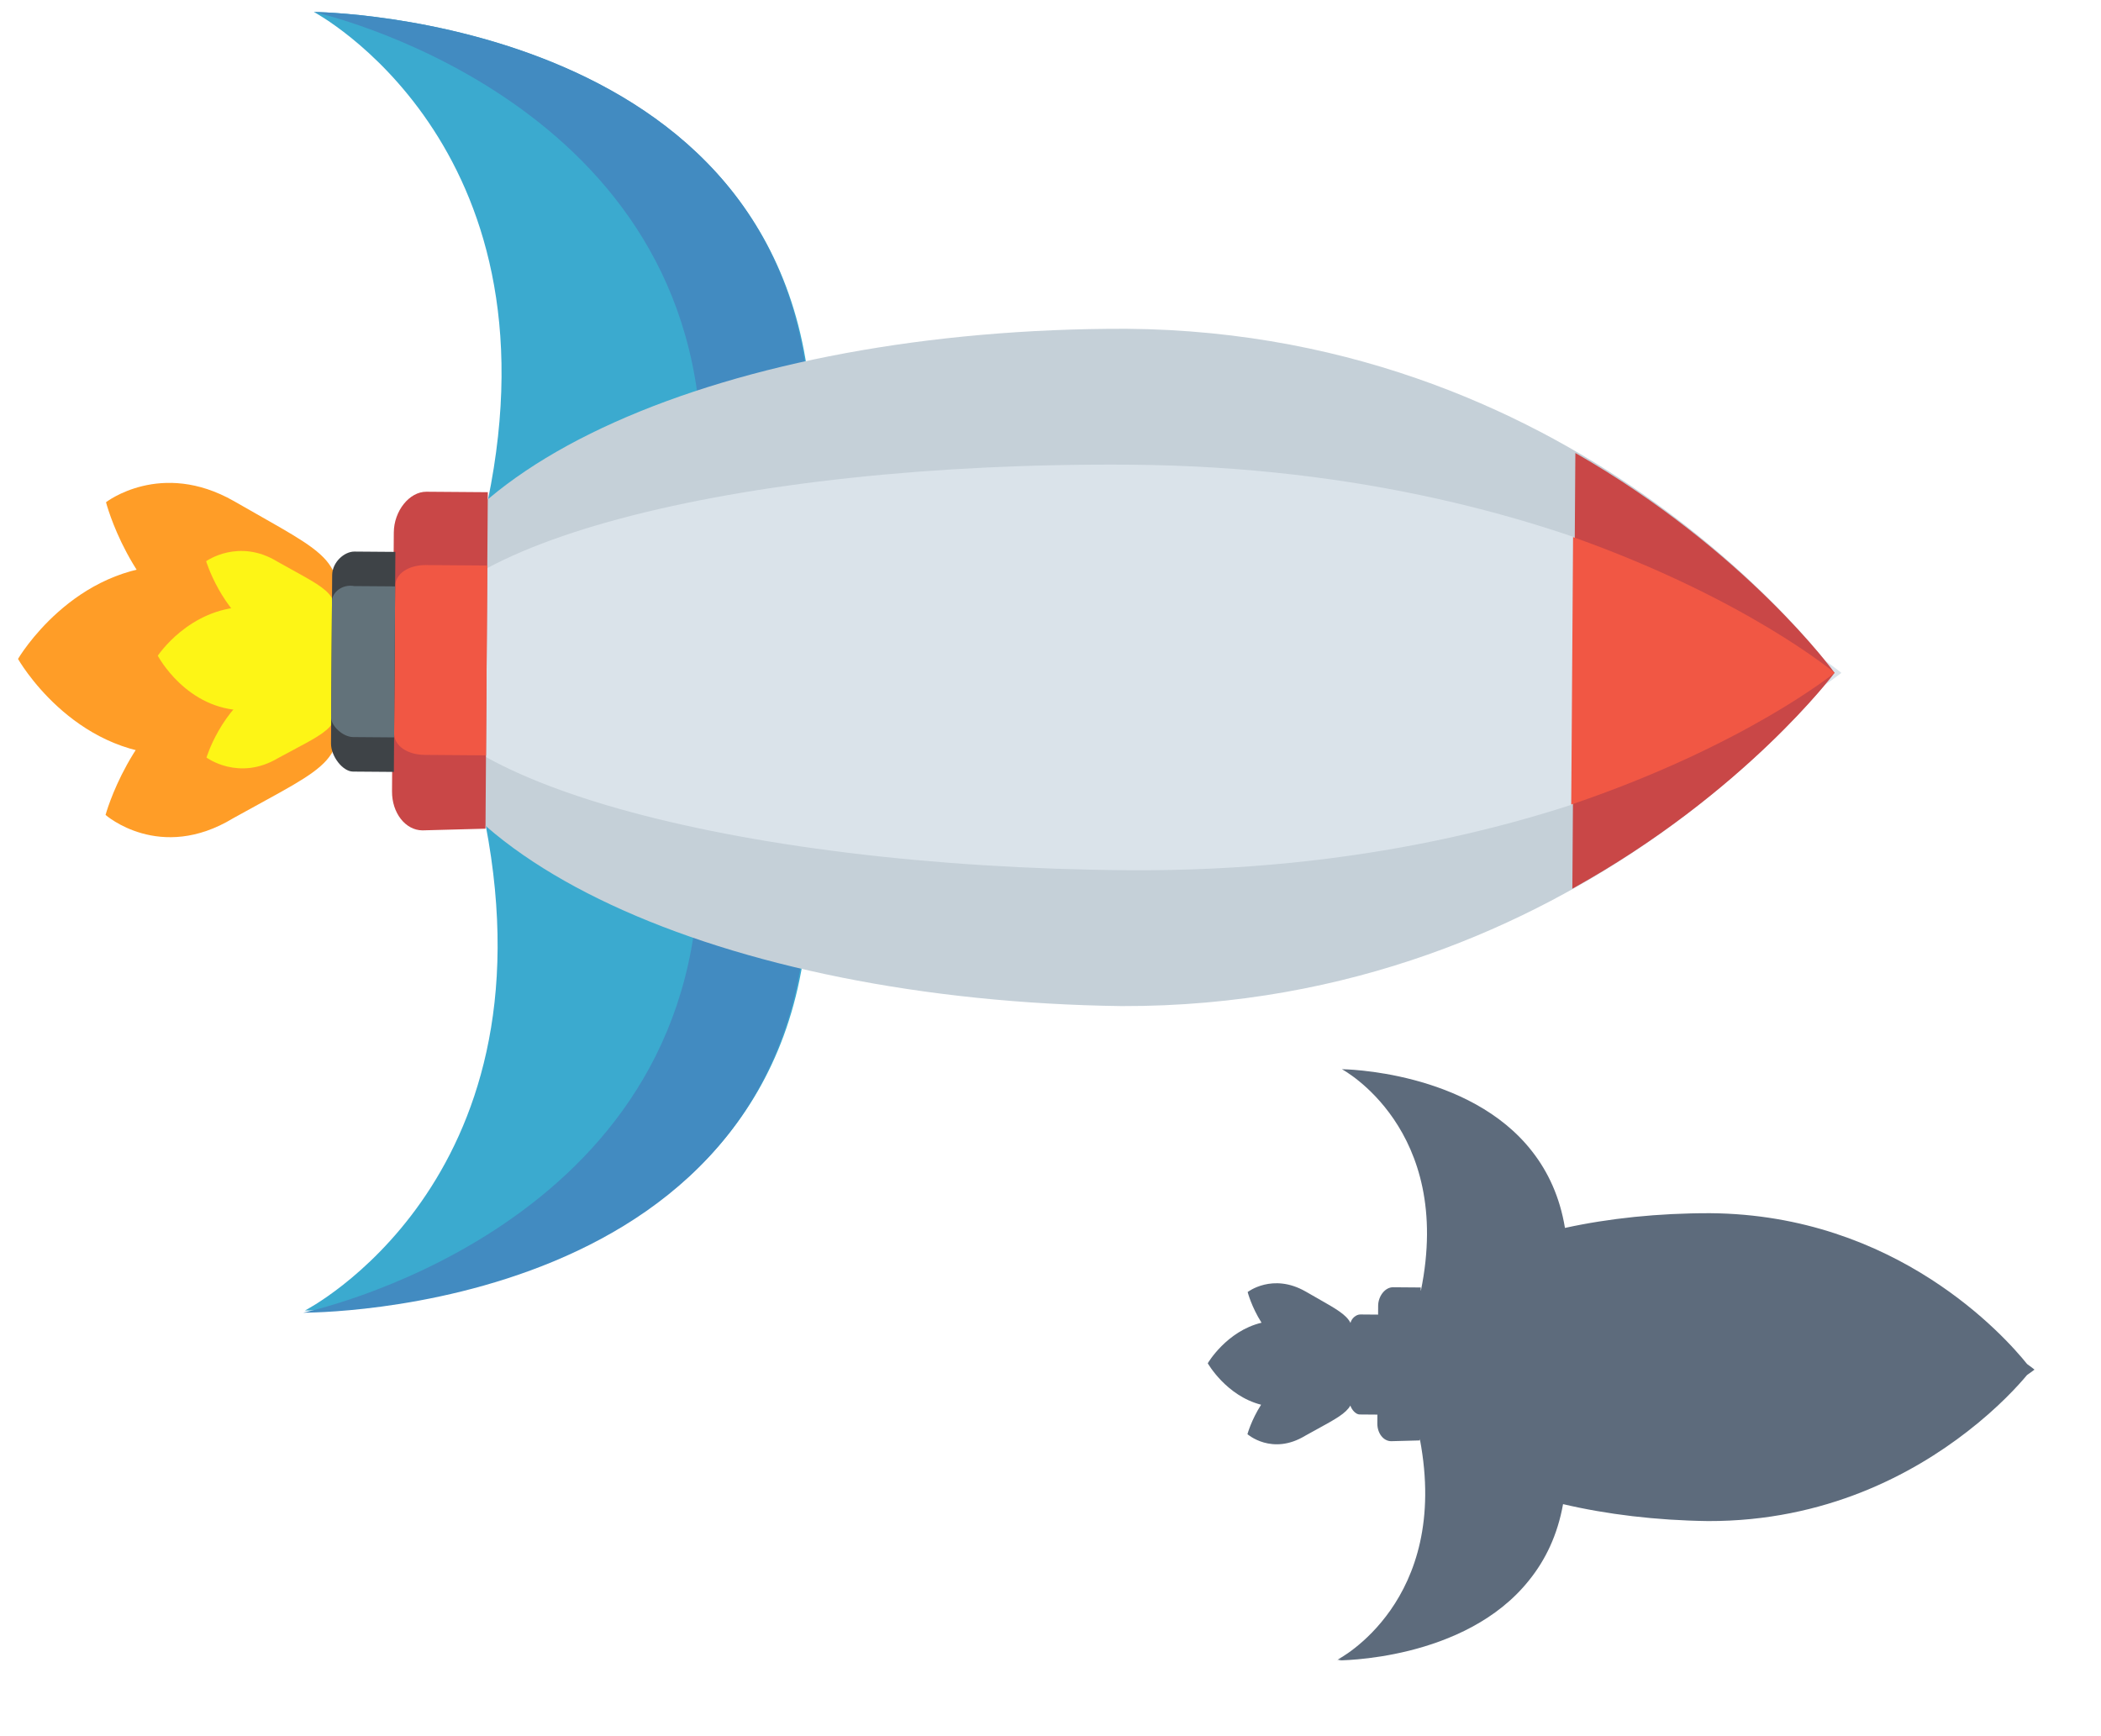<svg width="167" height="138" viewBox="0 0 167 138" fill="none" xmlns="http://www.w3.org/2000/svg">
<g filter="url(#filter0_f)">
<path fill-rule="evenodd" clip-rule="evenodd" d="M106.663 85C106.663 85 115.569 89.73 112.942 102.602L112.929 102.612L112.931 102.352L110.72 102.335C110.106 102.331 109.549 103.028 109.543 103.808L109.539 104.509L108.126 104.498C107.806 104.496 107.438 104.786 107.344 105.169C107.015 104.515 106.215 104.06 104.74 103.222L104.74 103.222L104.74 103.222C104.447 103.056 104.126 102.874 103.778 102.672C101.147 101.171 99.171 102.715 99.171 102.715C99.171 102.715 99.471 103.888 100.275 105.153C97.487 105.822 96 108.377 96 108.377C96 108.377 97.457 110.96 100.24 111.673C99.457 112.894 99.155 114.014 99.155 114.014C99.155 114.014 101.109 115.745 103.761 114.13C104.112 113.934 104.435 113.757 104.73 113.595L104.731 113.595C106.178 112.801 106.981 112.361 107.334 111.739C107.459 112.11 107.783 112.446 108.071 112.448L109.484 112.459L109.479 113.161C109.474 113.94 109.961 114.568 110.575 114.572L112.848 114.512L112.848 114.407L112.861 114.418C115.311 127.329 106.341 131.923 106.341 131.923C106.341 131.923 106.438 131.923 106.619 131.919C106.4 131.975 106.279 132 106.279 132C106.279 132 116.432 132.077 121.556 125.608C122.829 124.027 123.799 122.049 124.241 119.576C127.724 120.393 131.642 120.868 135.773 120.922C145.127 120.949 152.083 117.142 156.381 113.801C158.869 111.877 160.459 110.106 161.119 109.314C161.513 109.041 161.713 108.881 161.713 108.881C161.713 108.881 161.517 108.718 161.128 108.44C159.366 106.246 150.753 96.56 135.941 96.447C131.81 96.438 127.886 96.853 124.392 97.617C123.986 95.146 123.047 93.159 121.802 91.561C116.786 85.077 106.663 85 106.663 85Z" fill="#071D37" fill-opacity="0.65"/>
</g>
<path d="M13.942 44.94C24.778 45.029 26.681 44.016 26.626 52.59C26.57 61.164 24.817 59.949 13.844 60.031C5.717 59.964 1.432 52.383 1.432 52.383C1.432 52.383 5.815 44.874 13.942 44.94Z" fill="#FF9D27"/>
<path d="M18.549 65.04C26.435 60.646 27.79 60.657 26.475 54.472C25.161 48.286 23.931 49.82 16.18 54.387C10.333 57.598 8.39 64.785 8.39 64.785C8.39 64.785 12.7 68.594 18.549 65.04" fill="#FF9D27"/>
<path d="M20.789 54.426C25.14 52.059 25.823 51.206 26.478 54.47C27.267 57.905 26.455 57.899 22.104 60.267C18.975 62.13 16.415 60.224 16.415 60.224C16.415 60.224 17.524 56.46 20.789 54.426Z" fill="#FDF516"/>
<path d="M26.369 50.523C27.766 44.36 26.411 44.35 18.586 39.832C12.784 36.53 8.426 39.926 8.426 39.926C8.426 39.926 10.273 47.143 16.075 50.445C23.9 54.963 25.108 56.516 26.369 50.523Z" fill="#FF9D27"/>
<path d="M20.682 50.48C25.001 52.916 25.672 53.779 26.371 50.527C27.206 47.105 26.393 47.098 22.075 44.662C18.972 42.75 16.386 44.615 16.386 44.615C16.386 44.615 17.58 48.569 20.682 50.48Z" fill="#FDF516"/>
<path d="M19.477 48.243C25.436 48.292 26.524 47.615 26.493 52.416C26.462 57.218 25.383 56.523 19.423 56.474C14.818 56.436 12.543 52.13 12.543 52.13C12.543 52.13 15.005 48.378 19.477 48.243" fill="#FDF516"/>
<path d="M38.77 39.814C44.655 11.392 24.95 0.953 24.95 0.953C24.95 0.953 64.773 1.255 64.539 35.208L38.77 39.814Z" fill="#3BAACF"/>
<path d="M55.736 34.97L64.405 35.035C64.773 1.255 24.95 0.953 24.95 0.953C24.95 0.953 54.841 7.525 55.736 34.97" fill="#428BC1"/>
<path d="M38.593 65.537C44.086 94.046 24.239 104.184 24.239 104.184C24.239 104.184 64.062 104.486 64.296 70.533L38.593 65.537Z" fill="#3BAACF"/>
<path d="M55.491 70.638L64.16 70.704C63.926 104.657 24.103 104.355 24.103 104.355C24.103 104.355 54.218 98.067 55.491 70.638" fill="#428BC1"/>
<path d="M89.154 79.982C57.595 79.571 31.666 68.056 31.772 52.623C31.878 37.19 57.963 26.069 89.525 26.137C126.367 26.416 145.823 53.487 145.823 53.487C145.823 53.487 125.862 80.088 89.154 79.982" fill="#C5D0D8"/>
<path d="M89.636 69.181C58.211 68.943 32.252 61.886 32.315 52.626C32.379 43.366 58.433 36.704 89.858 36.943C126.701 37.222 146.366 53.491 146.366 53.491C146.366 53.491 126.479 69.46 89.636 69.181Z" fill="#DAE3EA"/>
<path d="M33.577 66.013C32.222 66.003 31.148 64.623 31.16 62.908L31.302 42.33C31.313 40.615 32.543 39.081 33.898 39.092L38.774 39.129L38.59 65.879L33.577 66.013Z" fill="#C94747"/>
<path d="M33.754 60.012C32.399 60.002 31.32 59.308 31.328 58.279L31.408 46.618C31.415 45.589 32.503 44.911 33.858 44.922L38.734 44.959L38.63 60.049L33.754 60.012" fill="#F15744"/>
<path d="M28.056 61.34C27.243 61.334 26.303 60.127 26.31 59.098L26.402 45.722C26.41 44.693 27.364 43.843 28.176 43.849L31.427 43.874L31.307 61.365L28.056 61.34" fill="#3E4347"/>
<path d="M28.075 58.596C27.262 58.59 26.32 57.726 26.324 57.04L26.388 47.78C26.393 47.094 27.21 46.414 28.157 46.593L31.408 46.617L31.326 58.621L28.075 58.596Z" fill="#62727A"/>
<path d="M145.824 53.487C145.824 53.487 138.846 43.831 125.219 36.011L124.98 70.65C138.714 63.037 145.824 53.487 145.824 53.487Z" fill="#C94747"/>
<path d="M145.824 53.487C145.824 53.487 138.82 47.603 125.037 42.697L124.891 63.96C138.74 59.264 145.824 53.487 145.824 53.487Z" fill="#F15744"/>
<defs>
<filter id="filter0_f" x="91" y="80" width="75.713" height="57" filterUnits="userSpaceOnUse" color-interpolation-filters="sRGB">
<feFlood flood-opacity="0" result="BackgroundImageFix"/>
<feBlend mode="normal" in="SourceGraphic" in2="BackgroundImageFix" result="shape"/>
<feGaussianBlur stdDeviation="2.5" result="effect1_foregroundBlur"/>
</filter>
</defs>
</svg>
